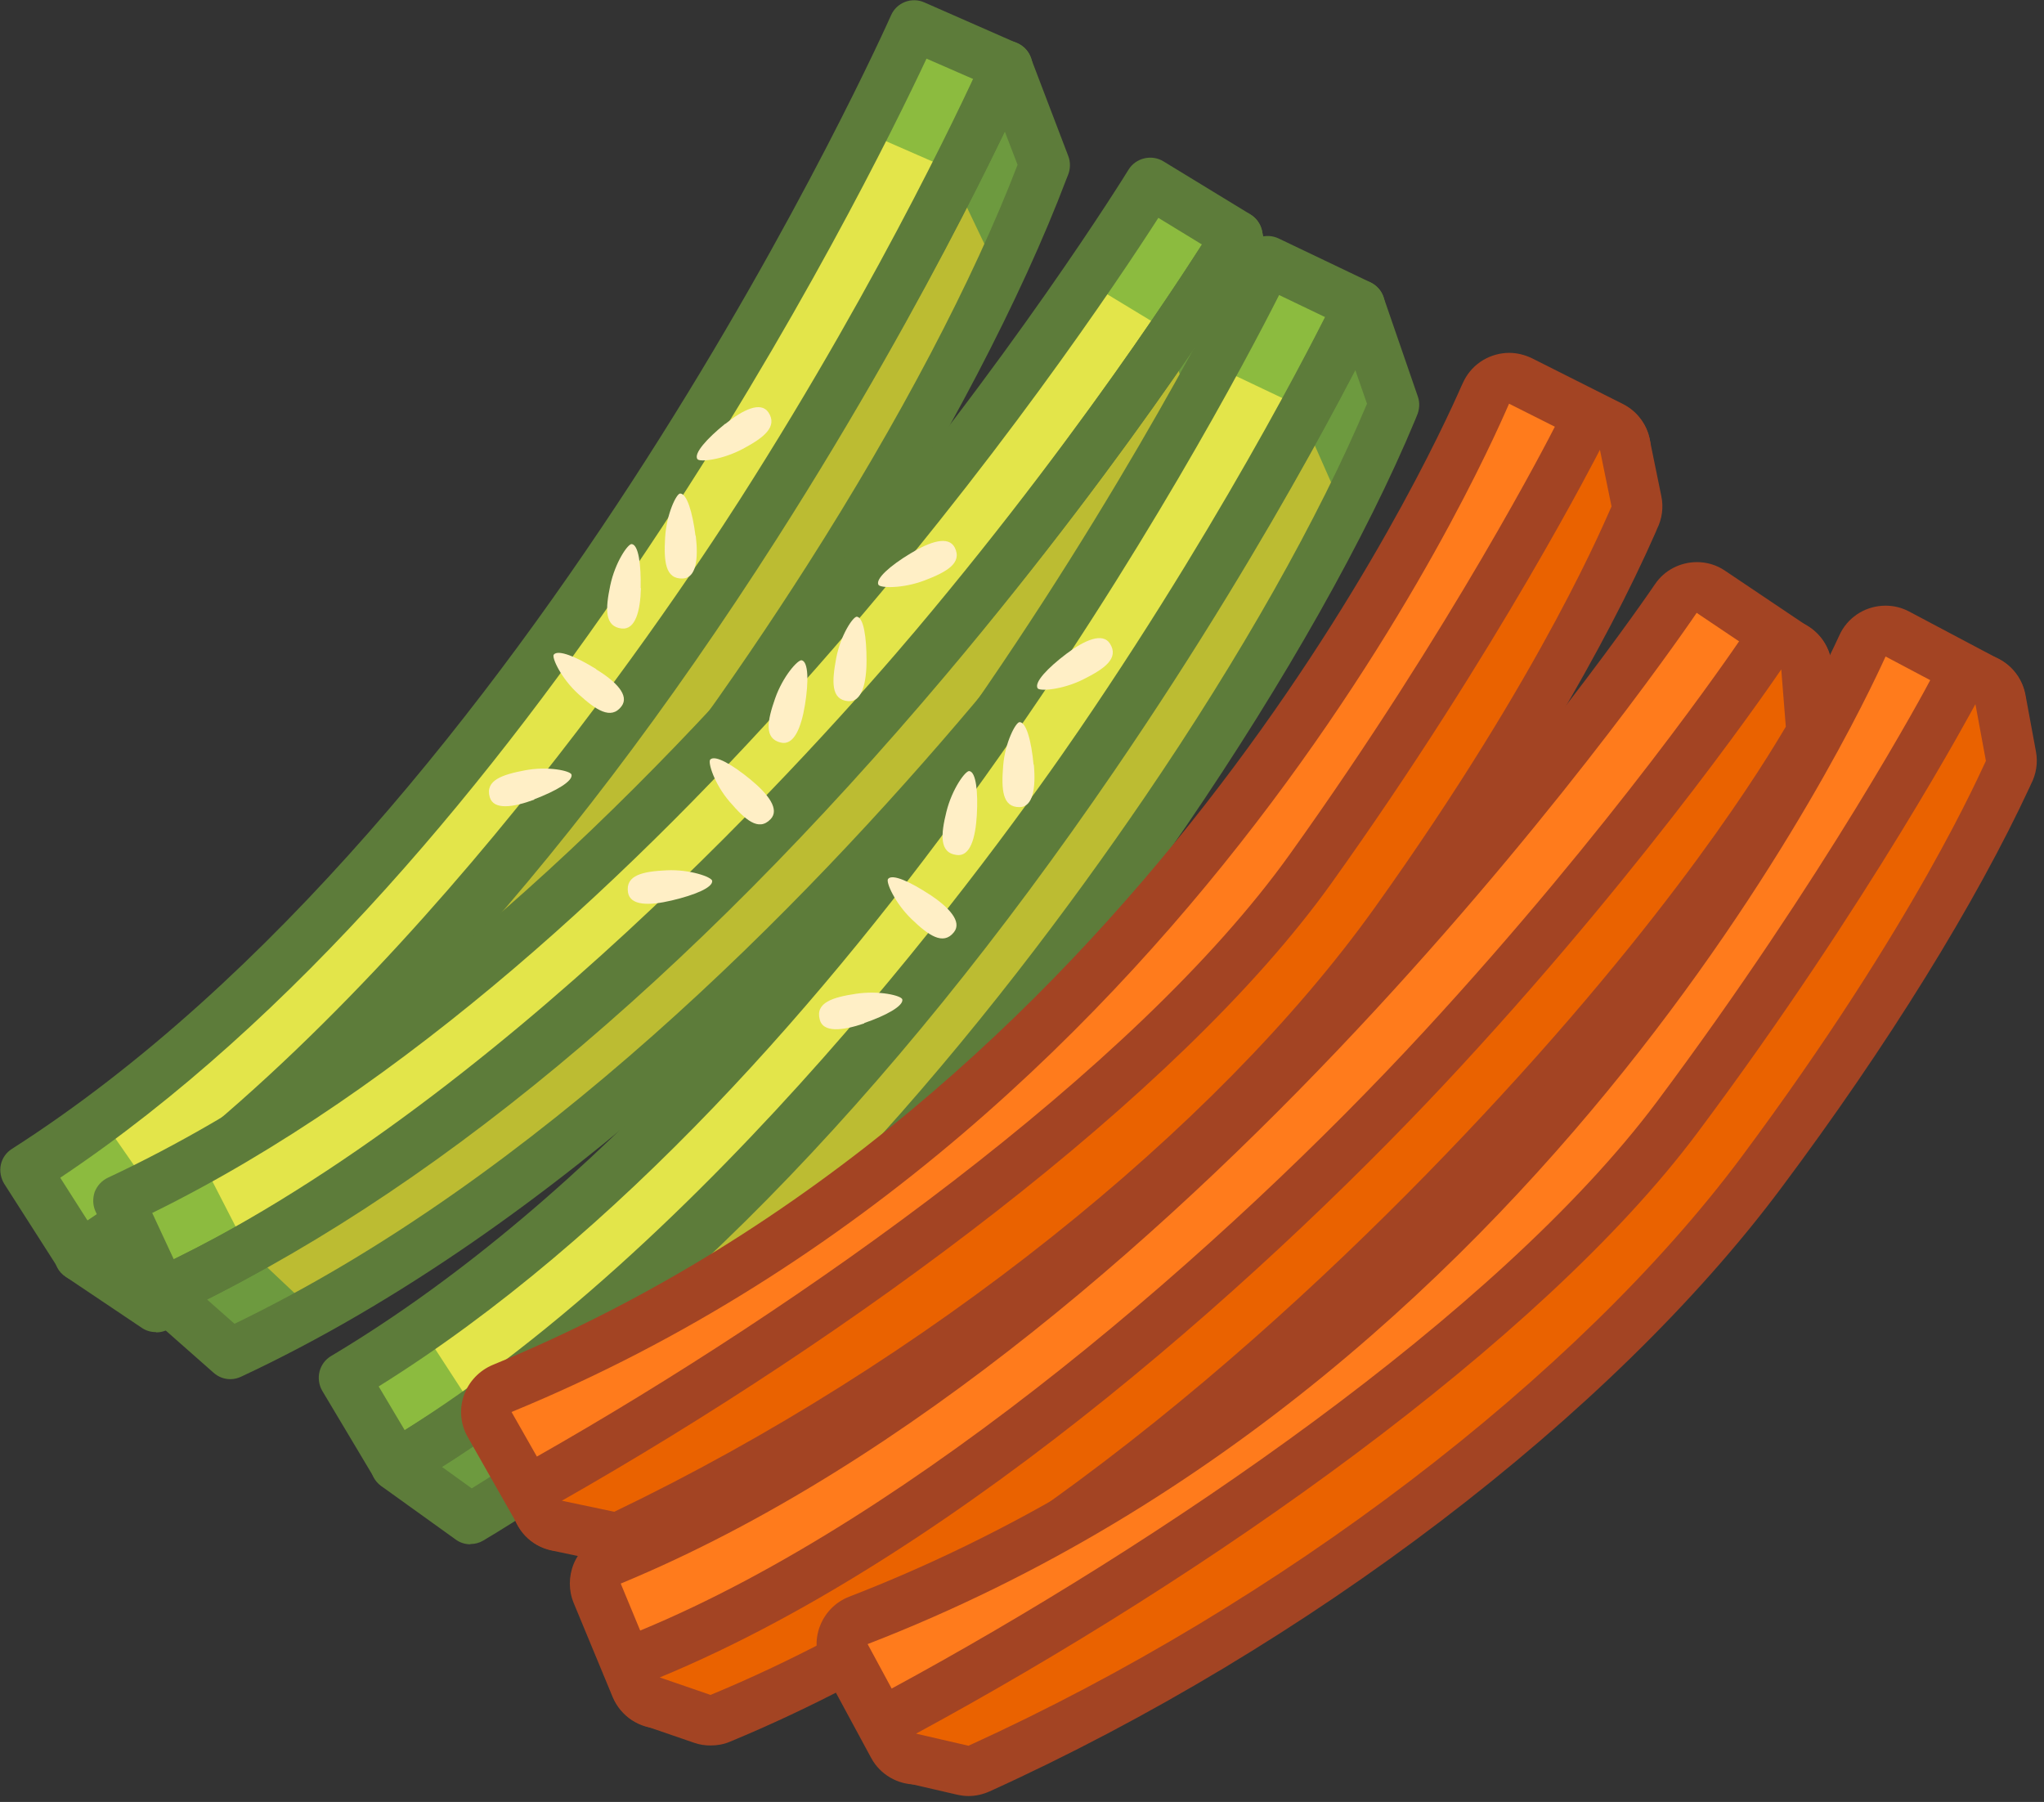 <svg width="76" height="67" viewBox="0 0 76 67" fill="none" xmlns="http://www.w3.org/2000/svg">
<rect x="0" y="0" width="76" height="67" fill="#333333" stroke="none"/>
<g clip-path="url(#clip0_428_517)">
<path d="M2.98 46.7C11.67 41.14 20.12 32 28.08 19.53C33.98 10.29 37.31 2.78 37.44 2.47L33.98 0.95C33.85 1.25 20.61 30.94 0.94 43.52L2.98 46.71V46.7Z" fill="#E3E54A"/>
<path d="M5.81 48.29C16.59 41.4 25.36 29.76 30.81 21.22C36.7 12.01 38.7 6.15 38.84 5.83L37.44 2.46C37.41 2.54 34.06 10.08 28.3 19.1C23.02 27.36 13.26 40.12 2.98 46.69L5.81 48.28V48.29Z" fill="#BCBC32"/>
<path d="M32.28 4.96C33.31 2.91 33.87 1.65 33.9 1.59L37.36 3.11C37.31 3.23 36.76 4.47 35.76 6.48L32.28 4.96Z" fill="#8CBB3F"/>
<path d="M5.98 44.75C5.19 45.31 4.41 45.86 3.61 46.37L1.57 43.18C2.33 42.69 3.07 42.18 3.81 41.64L5.97 44.75H5.98Z" fill="#8CBB3F"/>
<path d="M36.96 3.12L38.36 6.49C38.3 6.63 37.89 7.8 36.97 9.84L35.37 6.49L35.39 6.43C36.41 4.39 36.96 3.15 36.97 3.12H36.96Z" fill="#6D9A3F"/>
<path d="M6.36 47.83L3.53 46.24C4.27 45.76 5.01 45.25 5.75 44.71L5.89 44.62L8.42 46.44C7.74 46.92 7.05 47.39 6.36 47.84V47.83Z" fill="#6D9A3F"/>
<path d="M2.98 47.64C3.15 47.64 3.33 47.59 3.49 47.49C12.3 41.86 20.84 32.62 28.88 20.04C34.83 10.73 38.17 3.17 38.31 2.85C38.52 2.37 38.31 1.82 37.83 1.61L34.37 0.09C33.9 -0.12 33.34 0.09 33.13 0.57C33 0.87 19.85 30.31 0.44 42.72C0.23 42.85 0.08 43.07 0.03 43.31C-0.02 43.55 0.03 43.81 0.16 44.02L2.2 47.21C2.38 47.49 2.68 47.65 3 47.65L2.98 47.64ZM36.19 2.95C35.15 5.19 32.08 11.52 27.28 19.03C19.63 31 11.56 39.86 3.26 45.39L2.24 43.79C19.8 32.06 32.13 7.12 34.45 2.18L36.19 2.94V2.95Z" fill="#5D7C3A"/>
<path d="M5.81 49.54C5.99 49.54 6.16 49.49 6.32 49.39C17.24 42.4 26.1 30.66 31.61 22.03C35.13 16.53 37.98 11.07 39.65 6.66L39.71 6.51C39.8 6.29 39.81 6.03 39.72 5.8L38.32 2.13C38.19 1.77 37.85 1.53 37.47 1.52C37.1 1.46 36.74 1.73 36.58 2.07C36.22 2.87 32.97 10.04 27.5 18.59C24.63 23.07 14.36 38.29 2.46 45.9C2.19 46.07 2.03 46.37 2.02 46.68C2.02 47 2.17 47.3 2.44 47.47L5.27 49.37C5.43 49.48 5.61 49.53 5.8 49.53L5.81 49.54ZM37.83 6.14C36.2 10.4 33.42 15.68 30.01 21.02C24.69 29.35 16.21 40.63 5.81 47.47L4.68 46.71C16.38 38.68 26.27 24.04 29.1 19.62C33.12 13.33 35.96 7.78 37.36 4.89L37.84 6.14H37.83Z" fill="#5D7C3A"/>
<path d="M26.96 15.76C26.28 16.31 25.79 16.86 25.93 17.07C26.01 17.19 26.85 17.1 27.62 16.69C28.39 16.28 28.93 15.87 28.57 15.33C28.29 14.92 27.64 15.22 26.97 15.76H26.96Z" fill="#FFEFC6"/>
<path d="M25.86 19.92C25.75 19.05 25.54 18.35 25.29 18.35C25.15 18.35 24.78 19.12 24.73 19.99C24.68 20.86 24.73 21.54 25.39 21.51C25.89 21.49 25.97 20.77 25.87 19.92H25.86Z" fill="#FFEFC6"/>
<path d="M23.82 21.86C23.84 20.99 23.74 20.26 23.49 20.23C23.35 20.21 22.87 20.91 22.69 21.77C22.51 22.63 22.47 23.3 23.12 23.37C23.62 23.42 23.81 22.73 23.83 21.87L23.82 21.86Z" fill="#FFEFC6"/>
<path d="M19.86 29.72C20.68 29.41 21.31 29.04 21.25 28.8C21.21 28.66 20.38 28.48 19.53 28.64C18.68 28.8 18.03 29.01 18.21 29.64C18.35 30.12 19.06 30.03 19.87 29.73L19.86 29.72Z" fill="#FFEFC6"/>
<path d="M22.17 24.88C21.43 24.42 20.75 24.14 20.59 24.34C20.51 24.45 20.86 25.22 21.51 25.81C22.16 26.4 22.72 26.78 23.11 26.26C23.41 25.86 22.91 25.34 22.17 24.89V24.88Z" fill="#FFEFC6"/>
<path d="M6.01 48.08C15.36 43.71 24.93 35.77 34.47 24.46C41.53 16.08 45.82 9.07 46 8.78L42.77 6.81C42.6 7.09 25.56 34.77 4.41 44.65L6.01 48.08Z" fill="#E3E54A"/>
<path d="M8.6 50.04C20.19 44.63 30.42 34.25 36.95 26.5C44 18.14 46.76 12.6 46.94 12.31L46 8.79C45.96 8.86 41.65 15.9 34.75 24.08C28.43 31.57 17.07 42.93 6.01 48.1L8.6 50.05V50.04Z" fill="#BCBC32"/>
<path d="M40.54 10.56C41.83 8.66 42.55 7.49 42.59 7.43L45.82 9.4C45.75 9.52 45.04 10.67 43.79 12.53L40.54 10.56Z" fill="#8CBB3F"/>
<path d="M9.24 46.54C8.39 47 7.53 47.43 6.68 47.83L5.08 44.4C5.9 44.02 6.7 43.6 7.51 43.17L9.24 46.54Z" fill="#8CBB3F"/>
<path d="M45.43 9.36L46.37 12.88C46.29 13.01 45.73 14.12 44.55 16.02L43.4 12.49L43.43 12.44C44.71 10.55 45.42 9.4 45.43 9.37V9.36Z" fill="#6D9A3F"/>
<path d="M9.21 49.65L6.62 47.7C7.42 47.33 8.22 46.91 9.02 46.48L9.18 46.41L11.44 48.54C10.7 48.93 9.96 49.3 9.21 49.65Z" fill="#6D9A3F"/>
<path d="M6.01 49.03C6.14 49.03 6.28 49 6.41 48.94C15.88 44.52 25.57 36.48 35.19 25.07C42.36 16.56 46.63 9.56 46.81 9.27C47.08 8.82 46.94 8.24 46.49 7.97L43.26 6C42.82 5.73 42.23 5.87 41.96 6.31C41.79 6.59 24.85 34.05 4.01 43.79C3.78 43.9 3.61 44.09 3.52 44.32C3.44 44.56 3.45 44.82 3.55 45.04L5.15 48.47C5.31 48.81 5.65 49.01 6.01 49.01V49.03ZM44.69 9.09C43.36 11.17 39.45 17.09 33.75 23.85C24.59 34.71 15.42 42.43 6.46 46.82L5.66 45.1C24.59 35.79 40.12 12.69 43.07 8.1L44.69 9.09Z" fill="#5D7C3A"/>
<path d="M8.56 51.28C8.7 51.28 8.83 51.25 8.96 51.19C20.71 45.7 31.04 35.23 37.63 27.4C41.84 22.41 45.39 17.37 47.63 13.23L47.71 13.09C47.83 12.88 47.87 12.62 47.82 12.39L46.92 8.57C46.83 8.2 46.53 7.91 46.15 7.85C45.77 7.79 45.4 7.97 45.2 8.29C45.16 8.36 40.83 15.4 34.03 23.46C30.6 27.52 18.41 41.25 5.62 47.23C5.33 47.36 5.13 47.64 5.08 47.95C5.04 48.27 5.15 48.58 5.39 48.79L7.94 51.04C8.12 51.2 8.34 51.28 8.56 51.28ZM45.9 12.47C43.72 16.48 40.28 21.35 36.19 26.19C29.82 33.74 19.93 43.81 8.72 49.22L7.7 48.32C20.36 41.9 32.09 28.69 35.47 24.69C40.31 18.96 43.85 13.83 45.59 11.18L45.9 12.48V12.47Z" fill="#5D7C3A"/>
<path d="M33.85 20.58C33.1 21.03 32.55 21.52 32.66 21.74C32.72 21.87 33.57 21.89 34.38 21.58C35.19 21.27 35.79 20.94 35.5 20.36C35.27 19.91 34.59 20.13 33.85 20.58Z" fill="#FFEFC6"/>
<path d="M32.22 24.56C32.22 23.69 32.11 22.96 31.86 22.93C31.72 22.92 31.25 23.62 31.09 24.48C30.93 25.34 30.89 26.02 31.54 26.07C32.04 26.11 32.22 25.42 32.22 24.55V24.56Z" fill="#FFEFC6"/>
<path d="M29.93 26.21C30.07 25.35 30.06 24.61 29.81 24.55C29.67 24.52 29.11 25.14 28.82 25.97C28.53 26.8 28.4 27.46 29.03 27.61C29.52 27.73 29.79 27.06 29.93 26.21Z" fill="#FFEFC6"/>
<path d="M24.98 33.48C25.83 33.28 26.51 33 26.48 32.75C26.46 32.61 25.66 32.32 24.79 32.36C23.92 32.4 23.25 32.53 23.35 33.18C23.43 33.68 24.14 33.68 24.98 33.48Z" fill="#FFEFC6"/>
<path d="M27.9 28.98C27.23 28.43 26.59 28.06 26.41 28.24C26.31 28.34 26.56 29.15 27.13 29.81C27.7 30.47 28.2 30.93 28.65 30.46C29 30.1 28.57 29.53 27.9 28.98Z" fill="#FFEFC6"/>
<path d="M14.72 54.48C23.58 49.19 32.3 40.32 40.65 28.11C46.83 19.06 50.39 11.66 50.54 11.35L47.13 9.72C46.99 10.01 32.83 39.27 12.78 51.24L14.72 54.49V54.48Z" fill="#E3E54A"/>
<path d="M17.5 56.17C28.49 49.61 37.61 38.26 43.33 29.89C49.5 20.86 51.69 15.07 51.84 14.76L50.55 11.35C50.51 11.42 46.94 18.86 40.9 27.69C35.36 35.78 25.21 48.23 14.73 54.48L17.51 56.16L17.5 56.17Z" fill="#BCBC32"/>
<path d="M45.3 13.67C46.39 11.65 46.99 10.41 47.02 10.35L50.43 11.98C50.37 12.1 49.78 13.32 48.73 15.3L45.3 13.67Z" fill="#8CBB3F"/>
<path d="M17.78 52.63C16.98 53.17 16.17 53.69 15.37 54.17L13.43 50.92C14.2 50.46 14.97 49.96 15.72 49.45L17.78 52.62V52.63Z" fill="#8CBB3F"/>
<path d="M50.04 11.98L51.33 15.39C51.27 15.52 50.82 16.69 49.83 18.7L48.33 15.3L48.35 15.24C49.43 13.23 50.02 12.01 50.03 11.98H50.04Z" fill="#6D9A3F"/>
<path d="M18.07 55.72L15.29 54.04C16.05 53.59 16.8 53.09 17.56 52.58L17.71 52.5L20.18 54.39C19.49 54.85 18.78 55.3 18.07 55.72Z" fill="#6D9A3F"/>
<path d="M14.73 55.43C14.89 55.43 15.06 55.39 15.21 55.3C24.19 49.94 33.01 40.98 41.44 28.65C47.66 19.56 51.25 12.08 51.4 11.76C51.51 11.53 51.52 11.27 51.44 11.04C51.36 10.8 51.18 10.61 50.96 10.5L47.55 8.87C47.07 8.64 46.52 8.84 46.29 9.31C46.15 9.6 32.11 38.61 12.31 50.42C12.09 50.55 11.94 50.76 11.88 51C11.82 51.24 11.86 51.5 11.98 51.71L13.92 54.96C14.1 55.26 14.41 55.42 14.73 55.42V55.43ZM49.28 11.79C48.17 14 44.89 20.25 39.88 27.58C31.87 39.31 23.52 47.91 15.05 53.18L14.08 51.55C32.01 40.36 45.1 15.83 47.56 10.97L49.27 11.79H49.28Z" fill="#5D7C3A"/>
<path d="M17.49 57.41C17.66 57.41 17.82 57.37 17.97 57.28C29.11 50.64 38.33 39.17 44.1 30.72C47.78 25.33 50.81 19.96 52.62 15.61L52.68 15.46C52.78 15.24 52.8 14.98 52.72 14.75L51.44 11.04C51.32 10.68 50.98 10.43 50.6 10.41C50.22 10.39 49.86 10.6 49.69 10.94C49.54 11.26 45.97 18.59 40.11 27.16C37.11 31.55 26.36 46.44 14.24 53.67C13.97 53.83 13.79 54.12 13.78 54.44C13.77 54.76 13.91 55.06 14.17 55.25L16.94 57.24C17.1 57.36 17.3 57.42 17.49 57.42V57.41ZM50.82 15.03C49.05 19.24 46.12 24.43 42.55 29.66C36.98 37.82 28.15 48.83 17.54 55.34L16.43 54.54C28.38 46.88 38.72 32.55 41.68 28.22C45.87 22.1 48.91 16.58 50.39 13.75L50.83 15.02L50.82 15.03Z" fill="#5D7C3A"/>
<path d="M39.65 24.31C38.95 24.84 38.45 25.37 38.58 25.59C38.65 25.71 39.5 25.65 40.28 25.26C41.06 24.87 41.62 24.48 41.27 23.93C41 23.51 40.34 23.79 39.65 24.31Z" fill="#FFEFC6"/>
<path d="M38.43 28.43C38.35 27.56 38.16 26.85 37.91 26.85C37.77 26.85 37.37 27.6 37.3 28.47C37.23 29.34 37.26 30.02 37.91 30.01C38.41 30.01 38.52 29.29 38.44 28.43H38.43Z" fill="#FFEFC6"/>
<path d="M36.32 30.31C36.37 29.44 36.29 28.7 36.04 28.67C35.9 28.65 35.4 29.33 35.19 30.18C34.98 31.03 34.92 31.71 35.57 31.79C36.07 31.86 36.27 31.17 36.32 30.31Z" fill="#FFEFC6"/>
<path d="M32.13 38.04C32.95 37.76 33.6 37.4 33.55 37.16C33.52 37.02 32.7 36.82 31.83 36.95C30.96 37.08 30.31 37.28 30.48 37.91C30.6 38.4 31.32 38.33 32.14 38.05L32.13 38.04Z" fill="#FFEFC6"/>
<path d="M34.58 33.27C33.85 32.79 33.18 32.48 33.02 32.68C32.93 32.79 33.27 33.57 33.89 34.17C34.51 34.77 35.07 35.17 35.47 34.66C35.78 34.27 35.29 33.74 34.57 33.26L34.58 33.27Z" fill="#FFEFC6"/>
<path d="M20.89 56.74C21.05 56.74 21.21 56.7 21.36 56.62C22.11 56.19 22.87 55.77 23.64 55.33C32.25 50.5 42.01 45.02 50.02 33.82C56.42 24.87 60.18 17.46 60.34 17.15C60.45 16.93 60.47 16.67 60.39 16.43C60.31 16.19 60.14 15.99 59.92 15.88L56.54 14.18C56.4 14.11 56.26 14.08 56.12 14.08C55.78 14.08 55.44 14.27 55.28 14.6L55.21 14.74C54.02 17.47 42.86 41.7 18.67 51.64C18.42 51.74 18.22 51.95 18.14 52.21C18.05 52.47 18.08 52.75 18.21 52.98L20.08 56.27C20.25 56.58 20.57 56.75 20.9 56.75L20.89 56.74Z" fill="#FF7B1C"/>
<path d="M56.11 15.01C55.96 15.3 45.04 41.81 19.02 52.5L20.89 55.79C29.86 50.69 40.64 45.3 49.25 33.26C55.62 24.35 59.34 17.02 59.49 16.71L56.11 15.01ZM56.11 13.12C56.4 13.12 56.69 13.19 56.96 13.32L60.34 15.02C61.27 15.49 61.65 16.62 61.18 17.56C61.02 17.87 57.24 25.33 50.79 34.36C42.66 45.73 32.8 51.26 24.11 56.15C23.34 56.58 22.58 57.01 21.83 57.43C21.54 57.6 21.22 57.68 20.9 57.68C20.24 57.68 19.6 57.34 19.26 56.72L17.39 53.43C17.12 52.96 17.07 52.39 17.25 51.88C17.43 51.37 17.82 50.96 18.32 50.75C42.16 40.96 53.16 17.05 54.34 14.35C54.39 14.24 54.42 14.18 54.43 14.16C54.76 13.5 55.43 13.12 56.12 13.12H56.11Z" fill="#A34423"/>
<path d="M22.84 57.15C22.98 57.15 23.12 57.12 23.25 57.06C34.85 51.5 45.81 42.78 51.87 34.32C55.67 29.01 58.8 23.71 60.71 19.4L60.78 19.25C60.87 19.06 60.9 18.84 60.86 18.64L60.43 16.54C60.35 16.15 60.03 15.85 59.63 15.8C59.59 15.8 59.55 15.8 59.51 15.8C59.16 15.8 58.83 16 58.67 16.32C58.63 16.39 54.88 23.76 48.74 32.33C42.88 40.52 30.28 49.41 20.44 55C20.1 55.19 19.91 55.58 19.97 55.97C20.03 56.36 20.32 56.67 20.71 56.75L22.66 57.16C22.72 57.17 22.79 57.18 22.85 57.18L22.84 57.15Z" fill="#EA6200"/>
<path d="M59.49 16.72C59.45 16.79 55.72 24.15 49.49 32.86C43.78 40.83 31.5 49.77 20.89 55.8L22.84 56.21C34.37 50.68 45.2 42.02 51.1 33.77C57.46 24.88 59.77 19.13 59.92 18.83L59.49 16.73M59.49 14.83C59.57 14.83 59.66 14.83 59.74 14.85C60.54 14.96 61.18 15.55 61.34 16.34L61.77 18.44C61.86 18.86 61.8 19.29 61.61 19.67L61.57 19.77C59.65 24.14 56.47 29.5 52.64 34.87C46.5 43.45 35.4 52.28 23.67 57.91C23.41 58.03 23.13 58.1 22.85 58.1C22.72 58.1 22.59 58.09 22.46 58.06L20.51 57.65C19.74 57.49 19.15 56.87 19.03 56.09C18.91 55.31 19.28 54.54 19.96 54.16C29.71 48.62 42.19 39.83 47.96 31.76C54.01 23.31 57.66 16.17 57.81 15.87C58.14 15.23 58.79 14.84 59.49 14.84V14.83Z" fill="#A34423"/>
<path d="M24.53 63.32C24.65 63.32 24.77 63.3 24.89 63.25C34.55 59.25 44.58 51.66 54.71 40.68C62.25 32.51 66.83 25.7 67.02 25.41C67.31 24.98 67.19 24.39 66.76 24.1L63.62 21.99C63.46 21.88 63.28 21.83 63.09 21.83C62.79 21.83 62.49 21.98 62.31 22.25C62.12 22.53 57.59 29.18 50.42 36.94C43.86 44.04 33.72 53.45 22.73 58C22.5 58.1 22.31 58.28 22.22 58.51C22.13 58.74 22.12 59 22.22 59.23L23.67 62.73C23.82 63.09 24.17 63.31 24.54 63.31L24.53 63.32Z" fill="#FF7B1C"/>
<path d="M63.09 22.78C62.91 23.05 44.66 49.95 23.08 58.88L24.53 62.38C34.06 58.43 43.98 50.92 54.01 40.05C61.44 32 66.03 25.18 66.23 24.9L63.09 22.79M63.09 20.9C63.45 20.9 63.82 21 64.14 21.22L67.28 23.33C68.15 23.91 68.38 25.08 67.8 25.95C67.61 26.24 62.94 33.16 55.4 41.33C45.18 52.41 35.04 60.08 25.25 64.13C25.01 64.23 24.77 64.27 24.53 64.27C23.79 64.27 23.09 63.83 22.78 63.1L21.33 59.6C21.14 59.14 21.14 58.62 21.33 58.15C21.52 57.69 21.89 57.32 22.35 57.13C43.35 48.45 61.35 22 61.53 21.73C61.89 21.19 62.49 20.9 63.1 20.9H63.09Z" fill="#A34423"/>
<path d="M26.42 63.97C26.54 63.97 26.67 63.95 26.78 63.9C38.76 58.94 49.55 48.93 56.48 41.41C60.91 36.61 64.68 31.74 67.1 27.69L67.18 27.55C67.29 27.38 67.35 27.16 67.33 26.96L67.16 24.82C67.13 24.42 66.85 24.08 66.46 23.98C66.38 23.96 66.3 23.95 66.22 23.95C65.91 23.95 65.61 24.1 65.44 24.37C65.4 24.44 60.8 31.23 53.61 39.03C50 42.94 37.21 56.11 24.17 61.51C23.81 61.66 23.58 62.02 23.59 62.41C23.6 62.8 23.86 63.15 24.23 63.27L26.12 63.92C26.22 63.95 26.32 63.97 26.43 63.97H26.42Z" fill="#EA6200"/>
<path d="M66.23 24.89C66.18 24.96 61.57 31.8 54.31 39.66C47.66 46.87 35.81 57.71 24.53 62.37L26.42 63.02C38.24 58.13 48.92 48.22 55.79 40.76C63.2 32.72 66.21 27.31 66.4 27.02L66.23 24.88M66.23 23C66.39 23 66.55 23.02 66.71 23.06C67.49 23.26 68.05 23.94 68.11 24.74L68.28 26.88C68.31 27.3 68.2 27.73 67.97 28.08L67.92 28.17C65.47 32.27 61.66 37.19 57.18 42.04C50.18 49.63 39.28 59.74 27.14 64.76C26.91 64.86 26.66 64.9 26.42 64.9C26.21 64.9 26.01 64.87 25.81 64.8L23.92 64.15C23.18 63.9 22.67 63.21 22.65 62.42C22.63 61.64 23.09 60.92 23.82 60.62C34.05 56.39 45.56 46.35 52.93 38.37C59.99 30.72 64.49 24.1 64.68 23.82C65.04 23.29 65.63 22.99 66.24 22.99L66.23 23Z" fill="#A34423"/>
<path d="M34.06 65.4C34.21 65.4 34.37 65.36 34.51 65.29C35.27 64.88 36.04 64.47 36.82 64.05C45.53 59.39 55.39 54.11 63.63 43.08C70.21 34.26 74.12 26.93 74.28 26.62C74.4 26.4 74.42 26.14 74.35 25.9C74.28 25.66 74.11 25.46 73.89 25.34L70.55 23.57C70.41 23.49 70.26 23.46 70.11 23.46C69.77 23.46 69.44 23.64 69.28 23.96L69.21 24.1C67.96 26.81 56.31 50.8 31.92 60.24C31.67 60.34 31.47 60.54 31.38 60.79C31.29 61.04 31.31 61.33 31.44 61.57L33.24 64.9C33.41 65.22 33.74 65.4 34.07 65.4H34.06Z" fill="#FF7B1C"/>
<path d="M70.11 24.41C69.96 24.7 58.5 50.98 32.26 61.13L34.06 64.46C43.13 59.55 54.02 54.37 62.87 42.52C69.43 33.74 73.29 26.49 73.45 26.18L70.11 24.41ZM70.11 22.52C70.41 22.52 70.71 22.59 70.99 22.74L74.33 24.51C75.25 25 75.6 26.14 75.11 27.06C74.95 27.37 71.03 34.73 64.37 43.64C56.01 54.84 46.04 60.17 37.25 64.88C36.47 65.3 35.7 65.71 34.95 66.12C34.66 66.27 34.36 66.35 34.05 66.35C33.38 66.35 32.73 65.99 32.39 65.36L30.59 62.03C30.33 61.55 30.29 60.99 30.48 60.48C30.67 59.97 31.06 59.57 31.57 59.37C55.63 50.06 67.12 26.38 68.35 23.71C68.4 23.6 68.43 23.54 68.44 23.52C68.78 22.88 69.43 22.52 70.11 22.52Z" fill="#A34423"/>
<path d="M36.01 65.85C36.14 65.85 36.28 65.82 36.4 65.77C48.11 60.44 59.25 51.96 65.47 43.62C69.37 38.39 72.62 33.16 74.61 28.88L74.68 28.73C74.77 28.55 74.81 28.32 74.77 28.12L74.38 26.01C74.31 25.62 73.99 25.31 73.6 25.25C73.55 25.25 73.5 25.24 73.45 25.24C73.11 25.24 72.79 25.43 72.62 25.74C72.45 26.05 68.58 33.24 62.37 41.55C56.34 49.62 43.56 58.25 33.61 63.64C33.26 63.83 33.07 64.21 33.12 64.6C33.17 64.99 33.46 65.31 33.84 65.39L35.79 65.84C35.86 65.86 35.93 65.86 36 65.86L36.01 65.85Z" fill="#EA6200"/>
<path d="M73.45 26.18C73.41 26.25 69.53 33.53 63.12 42.11C57.25 49.97 44.79 58.65 34.06 64.46L36.01 64.91C47.66 59.61 58.65 51.18 64.72 43.06C71.25 34.29 73.68 28.6 73.84 28.29L73.45 26.18ZM73.45 24.29C73.55 24.29 73.64 24.29 73.74 24.31C74.53 24.43 75.16 25.04 75.31 25.83L75.7 27.94C75.78 28.36 75.71 28.79 75.51 29.17L75.47 29.26C73.46 33.59 70.18 38.89 66.23 44.17C59.92 52.63 48.64 61.23 36.79 66.61C36.54 66.72 36.28 66.78 36.01 66.78C35.87 66.78 35.73 66.76 35.59 66.73L33.64 66.28C32.88 66.1 32.3 65.47 32.19 64.69C32.08 63.91 32.47 63.15 33.16 62.78C43.02 57.44 55.67 48.9 61.61 40.96C67.84 32.62 71.63 25.57 71.78 25.27C72.11 24.65 72.76 24.27 73.45 24.27V24.29Z" fill="#A34423"/>
</g>
<defs>
<clipPath id="clip0_428_517">
<rect width="75.73" height="66.8" fill="white" transform="matrix(-1 0 0 1 75.73 0)"/>
</clipPath>
</defs>
</svg>
